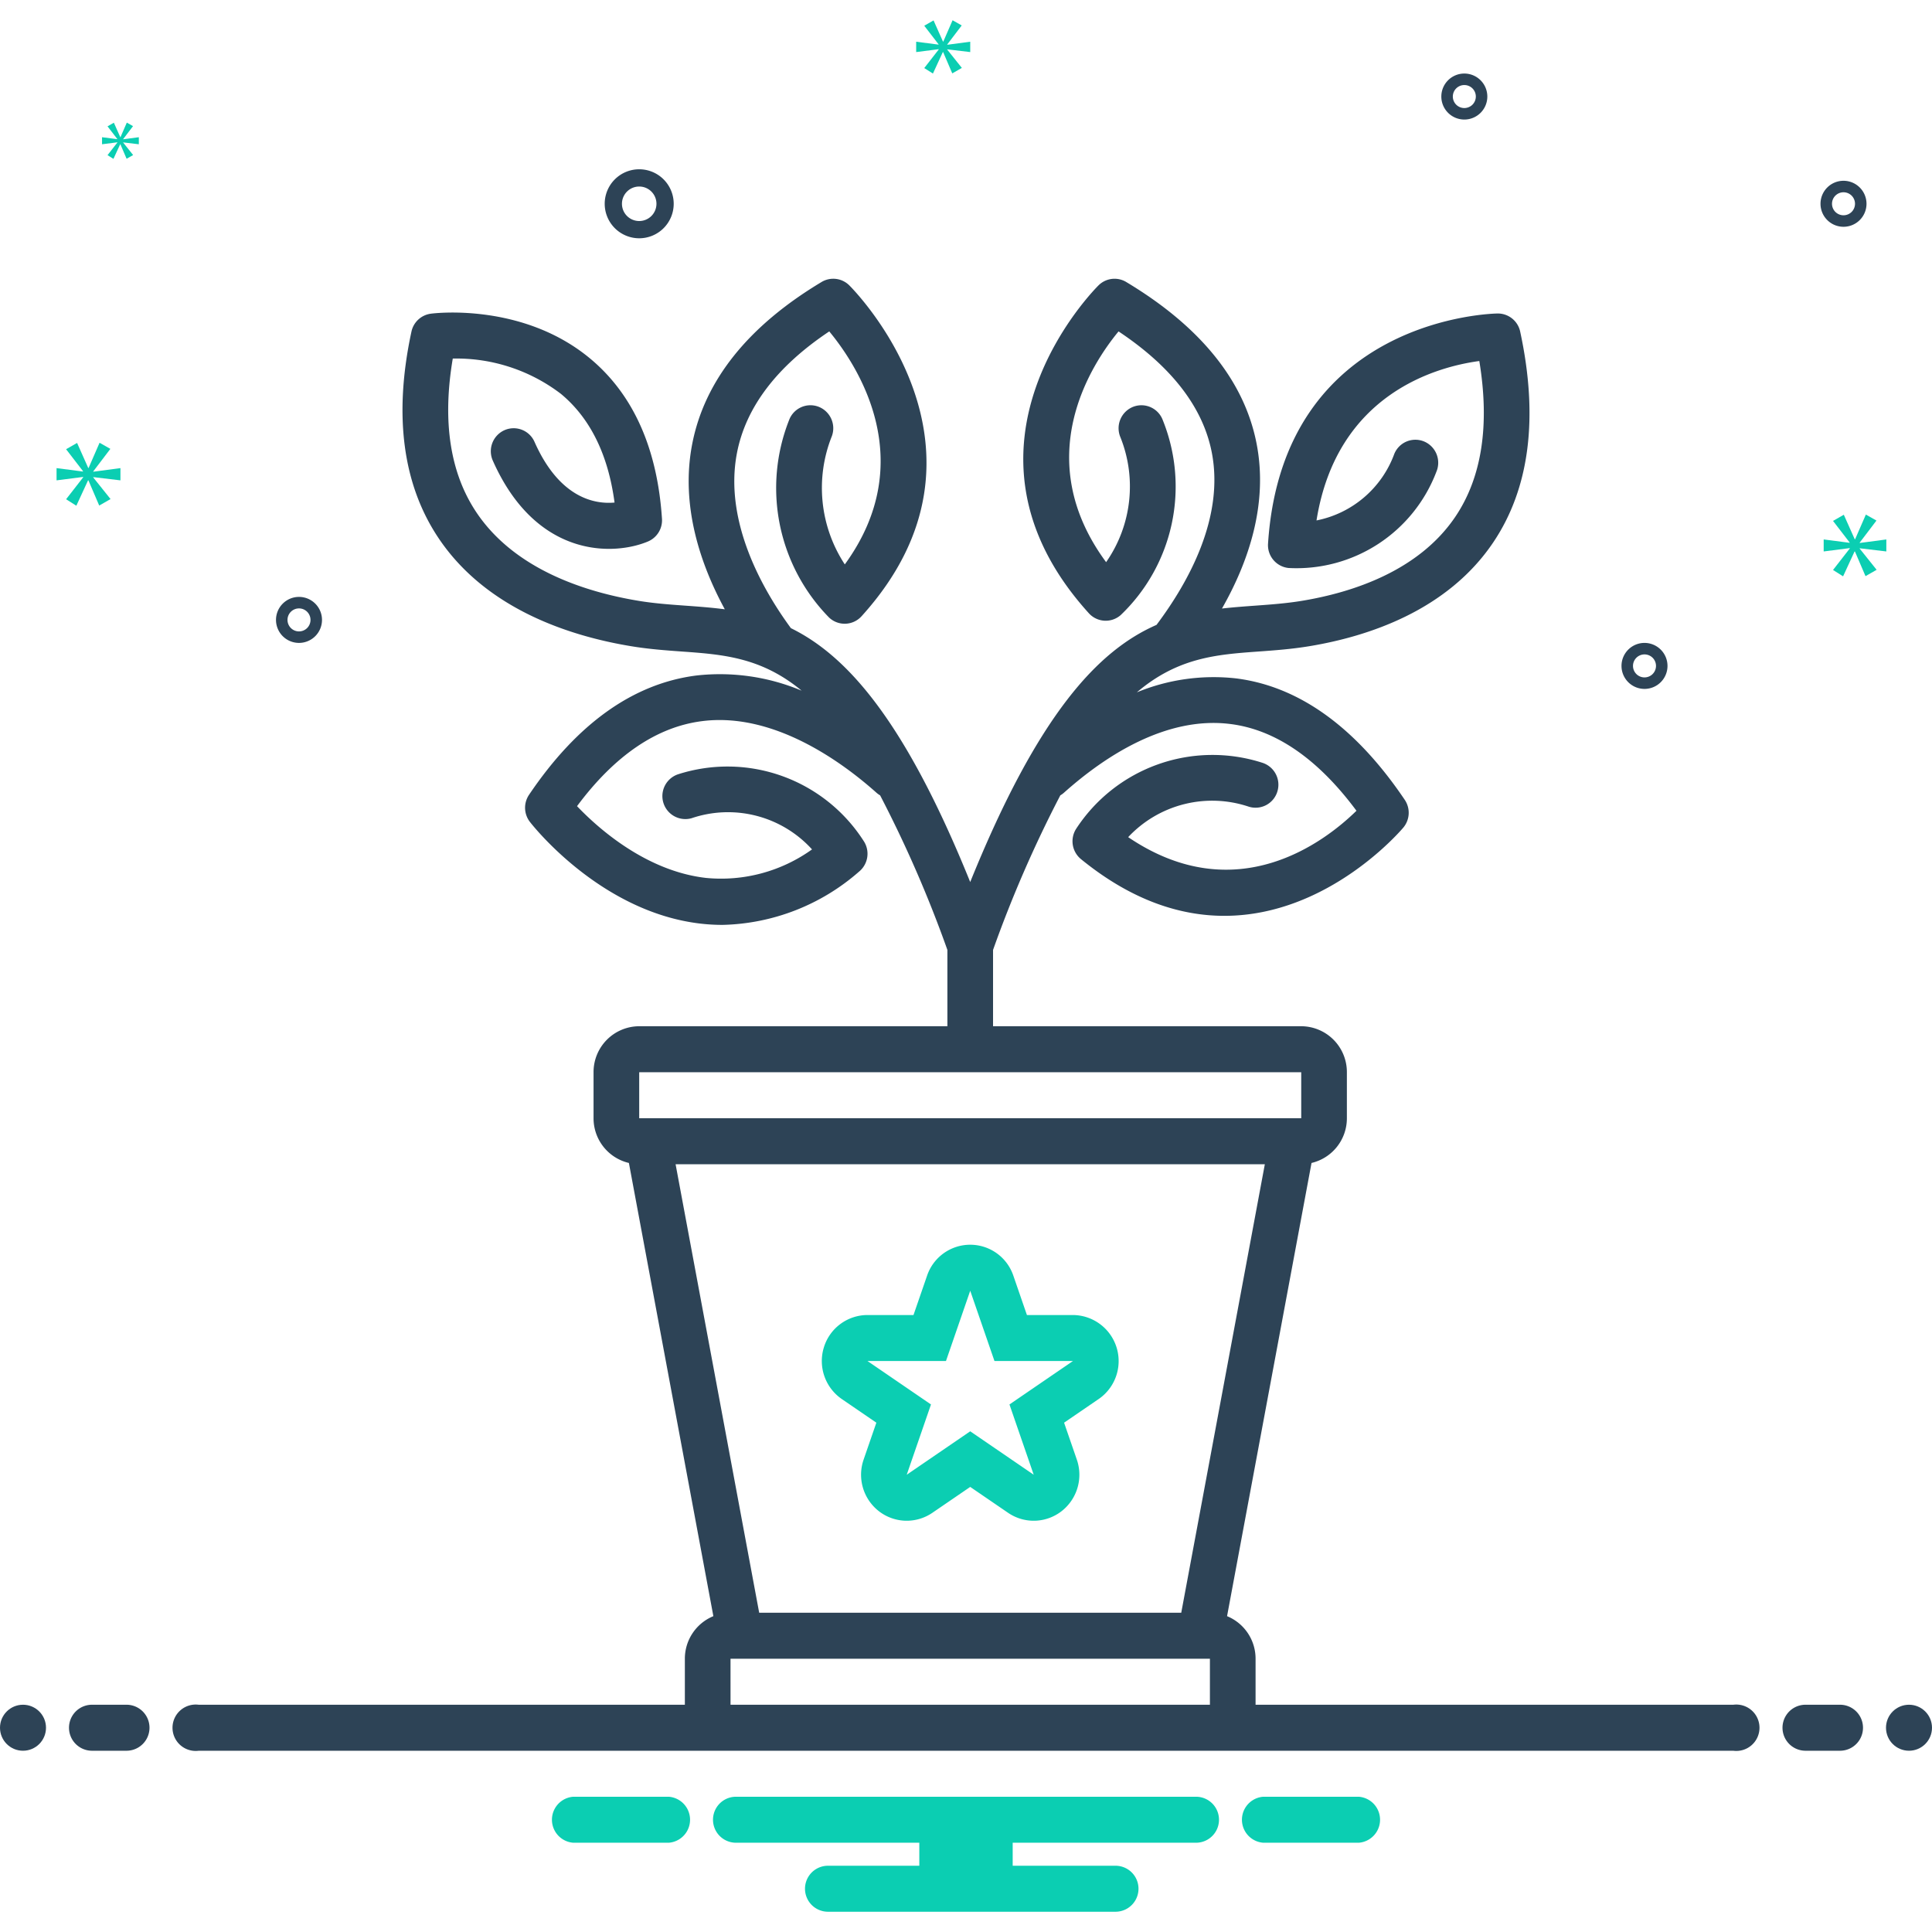 <svg xmlns="http://www.w3.org/2000/svg" data-name="Layer 1" viewBox="0 0 168 168"><circle cx="2" cy="150.238" r="2" fill="#2d4356"/><path fill="#2d4356" d="M11 148.238H8a2 2 0 0 0 0 4h3a2 2 0 0 0 0-4zM160 148.238h-3a2 2 0 0 0 0 4h3a2 2 0 0 0 0-4z"/><circle cx="166" cy="150.238" r="2" fill="#2d4356"/><path fill="#0bceb2" d="M118.154 156.238h-8.308a2.006 2.006 0 0 0 0 4h8.308a2.006 2.006 0 0 0 0-4zM58.154 156.238H49.846a2.006 2.006 0 0 0 0 4h8.308a2.006 2.006 0 0 0 0-4zM104 156.238H64a2 2 0 0 0 0 4H79.94v2H72a2 2 0 0 0 0 4H97a2 2 0 1 0 0-4H88.06v-2H104a2 2 0 1 0 0-4zM73.204 121.659l3.001 2.053-1.109 3.213a4.018 4.018 0 0 0 1.333 4.487 3.946 3.946 0 0 0 4.647.136l3.291-2.251 3.291 2.251a3.946 3.946 0 0 0 4.647-.136 4.018 4.018 0 0 0 1.333-4.487l-1.109-3.213 2.932-2.006a4.005 4.005 0 0 0-2.157-7.356h-4.006l-1.182-3.425a3.96 3.96 0 0 0-7.5 0l-1.182 3.425h-4.001a3.974 3.974 0 0 0-3.795 2.824A4.016 4.016 0 0 0 73.204 121.659zM82.258 118.35l2.109-6.112L86.476 118.35h6.824l-5.521 3.777 2.109 6.111-5.521-3.777-5.521 3.777 2.109-6.111L75.434 118.35z"/><path fill="#2d4356" d="M150.721 148.238H109.18v-4a3.996 3.996 0 0 0-2.479-3.702l7.345-39.409a3.989 3.989 0 0 0 3.074-3.889v-4a3.985 3.985 0 0 0-3.97-4H86.352V82.603a106.114 106.114 0 0 1 5.849-13.442 1.996 1.996 0 0 0 .327-.238c3.49-3.113 8.841-6.682 14.471-5.964 3.926.495 7.606 3.03 10.954 7.542-2.712 2.656-10.441 8.671-19.851 2.294a10.005 10.005 0 0 1 10.496-2.646 1.981 1.981 0 0 0 2.479-1.326 2.002 2.002 0 0 0-1.316-2.498A14.155 14.155 0 0 0 93.565 72.09a2.01 2.01 0 0 0 .433 2.617c4.463 3.64 8.701 4.931 12.468 4.931 9.128-.001 15.487-7.582 15.576-7.69a2.012 2.012 0 0 0 .111-2.397c-4.259-6.316-9.192-9.868-14.66-10.559A17.525 17.525 0 0 0 98.855 60.204c3.57-3.036 6.949-3.288 10.565-3.549 1.436-.104 2.921-.211 4.477-.471 5.069-.843 11.949-3.089 15.942-9.008 3.17-4.7 3.96-10.871 2.351-18.34a1.988 1.988 0 0 0-1.94-1.576c-.187 0-18.689.229-19.986 20.009a1.996 1.996 0 0 0 1.784 2.122A13.011 13.011 0 0 0 124.906 41.015a2.007 2.007 0 0 0-1.059-2.62 1.981 1.981 0 0 0-2.601 1.067 9.086 9.086 0 0 1-6.767 5.794c1.762-11.034 10.485-13.369 14.157-13.863.919 5.572.221 10.12-2.082 13.536-3.201 4.746-9.002 6.594-13.306 7.31-1.374.229-2.766.33-4.112.427-.964.07-1.921.141-2.877.249 2.303-4.043 4.022-9.064 3.017-14.301-1.05-5.468-4.867-10.209-11.345-14.093a1.973 1.973 0 0 0-2.386.273c-.143.138-14.108 13.909-.863 28.531a1.975 1.975 0 0 0 2.771.159 15.454 15.454 0 0 0 3.659-16.949 1.982 1.982 0 0 0-2.557-1.168 2.005 2.005 0 0 0-1.159 2.576 11.509 11.509 0 0 1-1.212 10.941c-6.63-8.988-1.333-17.138 1.081-20.066 4.632 3.081 7.359 6.627 8.113 10.555 1.078 5.617-1.996 11.214-4.812 14.965-5.069 2.221-10.284 7.73-16.2 22.361C78.686 62.65 73.653 57.016 68.774 54.622c-2.385-3.247-5.848-9.199-4.692-15.223.764-3.979 3.461-7.532 8.028-10.581 2.456 2.968 7.909 11.255 1.351 20.261a12.11 12.11 0 0 1-1.131-11.137 2.005 2.005 0 0 0-1.159-2.576 1.982 1.982 0 0 0-2.557 1.168 16.085 16.085 0 0 0 3.484 17.169 1.977 1.977 0 0 0 2.819-.116c13.243-14.619-.939-28.651-1.085-28.792a1.975 1.975 0 0 0-2.389-.275c-6.409 3.842-10.197 8.593-11.257 14.121-1.026 5.344.734 10.463 2.84 14.341-1.138-.149-2.278-.234-3.427-.316-1.345-.097-2.737-.197-4.115-.428-4.559-.758-10.696-2.699-14.034-7.649-2.309-3.424-3.006-7.93-2.078-13.41a14.976 14.976 0 0 1 9.402 3.069c2.544 2.107 4.11 5.282 4.665 9.452-1.75.16-4.801-.409-6.959-5.276A1.98 1.98 0 0 0 43.856 37.412a2.006 2.006 0 0 0-1.003 2.642c3.753 8.464 10.466 8.3 13.493 7.031a2 2 0 0 0 1.217-1.979c-.406-6.146-2.516-10.839-6.27-13.948-5.855-4.851-13.507-3.926-13.83-3.88A1.989 1.989 0 0 0 35.778 28.837c-1.567 7.271-.764 13.327 2.386 17.999 4.129 6.123 11.345 8.463 16.67 9.348 1.559.261 3.044.368 4.48.472 3.559.256 6.887.502 10.394 3.402a18.345 18.345 0 0 0-9.146-1.319c-5.486.693-10.385 4.184-14.56 10.376a2.011 2.011 0 0 0 .077 2.354c.247.319 6.156 7.842 14.839 8.846a16.767 16.767 0 0 0 1.909.11 18.626 18.626 0 0 0 11.872-4.631 2.01 2.01 0 0 0 .442-2.603A14.062 14.062 0 0 0 58.972 67.326a1.999 1.999 0 0 0 1.163 3.824 9.865 9.865 0 0 1 10.476 2.711 13.558 13.558 0 0 1-9.218 2.48c-5.231-.595-9.41-4.346-11.216-6.24 3.281-4.411 6.935-6.896 10.878-7.394 6.22-.794 12.166 3.557 15.148 6.216a1.996 1.996 0 0 0 .33.239 106.122 106.122 0 0 1 5.849 13.441v6.635H55.583a3.985 3.985 0 0 0-3.97 4v4a3.989 3.989 0 0 0 3.074 3.889l7.345 39.409a3.997 3.997 0 0 0-2.479 3.703v4H17.279a2.017 2.017 0 1 0 0 4H150.721a2.017 2.017 0 1 0 0-4zm-95.138-55h57.567v4H55.583zm3.164 8h51.239l-7.269 39H66.016zm4.776 43h41.687v4H63.524zM55.583 20.72a3 3 0 1 0-3-3A3.003 3.003 0 0 0 55.583 20.72zm0-4.5a1.5 1.5 0 1 1-1.5 1.5A1.501 1.501 0 0 1 55.583 16.22zM160.305 15.72a2 2 0 1 0 2 2A2.002 2.002 0 0 0 160.305 15.72zm0 3a1 1 0 1 1 1-1A1.001 1.001 0 0 1 160.305 18.72zM143 55.905a2 2 0 1 0 2 2A2.002 2.002 0 0 0 143 55.905zm0 3a1 1 0 1 1 1-1A1.001 1.001 0 0 1 143 58.905zM127.333 6.395a2 2 0 1 0 2 2A2.002 2.002 0 0 0 127.333 6.395zm0 3a1 1 0 1 1 1-1A1.001 1.001 0 0 1 127.333 9.395zM28 53.905a2 2 0 1 0-2 2A2.002 2.002 0 0 0 28 53.905zm-3 0a1 1 0 1 1 1 1A1.001 1.001 0 0 1 25 53.905z"/><polygon fill="#0bceb2" points="8.111 40.988 9.597 39.032 8.658 38.5 7.704 40.69 7.672 40.69 6.703 38.516 5.747 39.063 7.219 40.972 7.219 41.004 4.918 40.706 4.918 41.77 7.234 41.473 7.234 41.504 5.747 43.413 6.639 43.976 7.657 41.77 7.688 41.77 8.627 43.961 9.613 43.397 8.111 41.52 8.111 41.488 10.473 41.77 10.473 40.706 8.111 41.019 8.111 40.988"/><polygon fill="#0bceb2" points="10.207 12.392 9.351 13.491 9.864 13.815 10.451 12.545 10.468 12.545 11.009 13.806 11.577 13.482 10.712 12.4 10.712 12.382 12.072 12.545 12.072 11.932 10.712 12.112 10.712 12.094 11.568 10.968 11.027 10.662 10.478 11.923 10.459 11.923 9.901 10.67 9.351 10.986 10.198 12.085 10.198 12.103 8.873 11.932 8.873 12.545 10.207 12.374 10.207 12.392"/><polygon fill="#0bceb2" points="164.029 47.952 164.029 46.908 161.712 47.215 161.712 47.185 163.17 45.266 162.249 44.745 161.313 46.893 161.282 46.893 160.331 44.76 159.394 45.297 160.837 47.17 160.837 47.2 158.581 46.908 158.581 47.952 160.852 47.661 160.852 47.691 159.394 49.563 160.269 50.116 161.267 47.952 161.297 47.952 162.218 50.1 163.185 49.548 161.712 47.706 161.712 47.676 164.029 47.952"/><polygon fill="#0bceb2" points="82.37 3.866 83.628 2.212 82.833 1.762 82.026 3.615 81.999 3.615 81.178 1.775 80.37 2.238 81.615 3.853 81.615 3.88 79.668 3.628 79.668 4.528 81.628 4.277 81.628 4.303 80.37 5.918 81.125 6.395 81.986 4.528 82.012 4.528 82.806 6.382 83.64 5.905 82.37 4.316 82.37 4.29 84.368 4.528 84.368 3.628 82.37 3.893 82.37 3.866"/></svg>